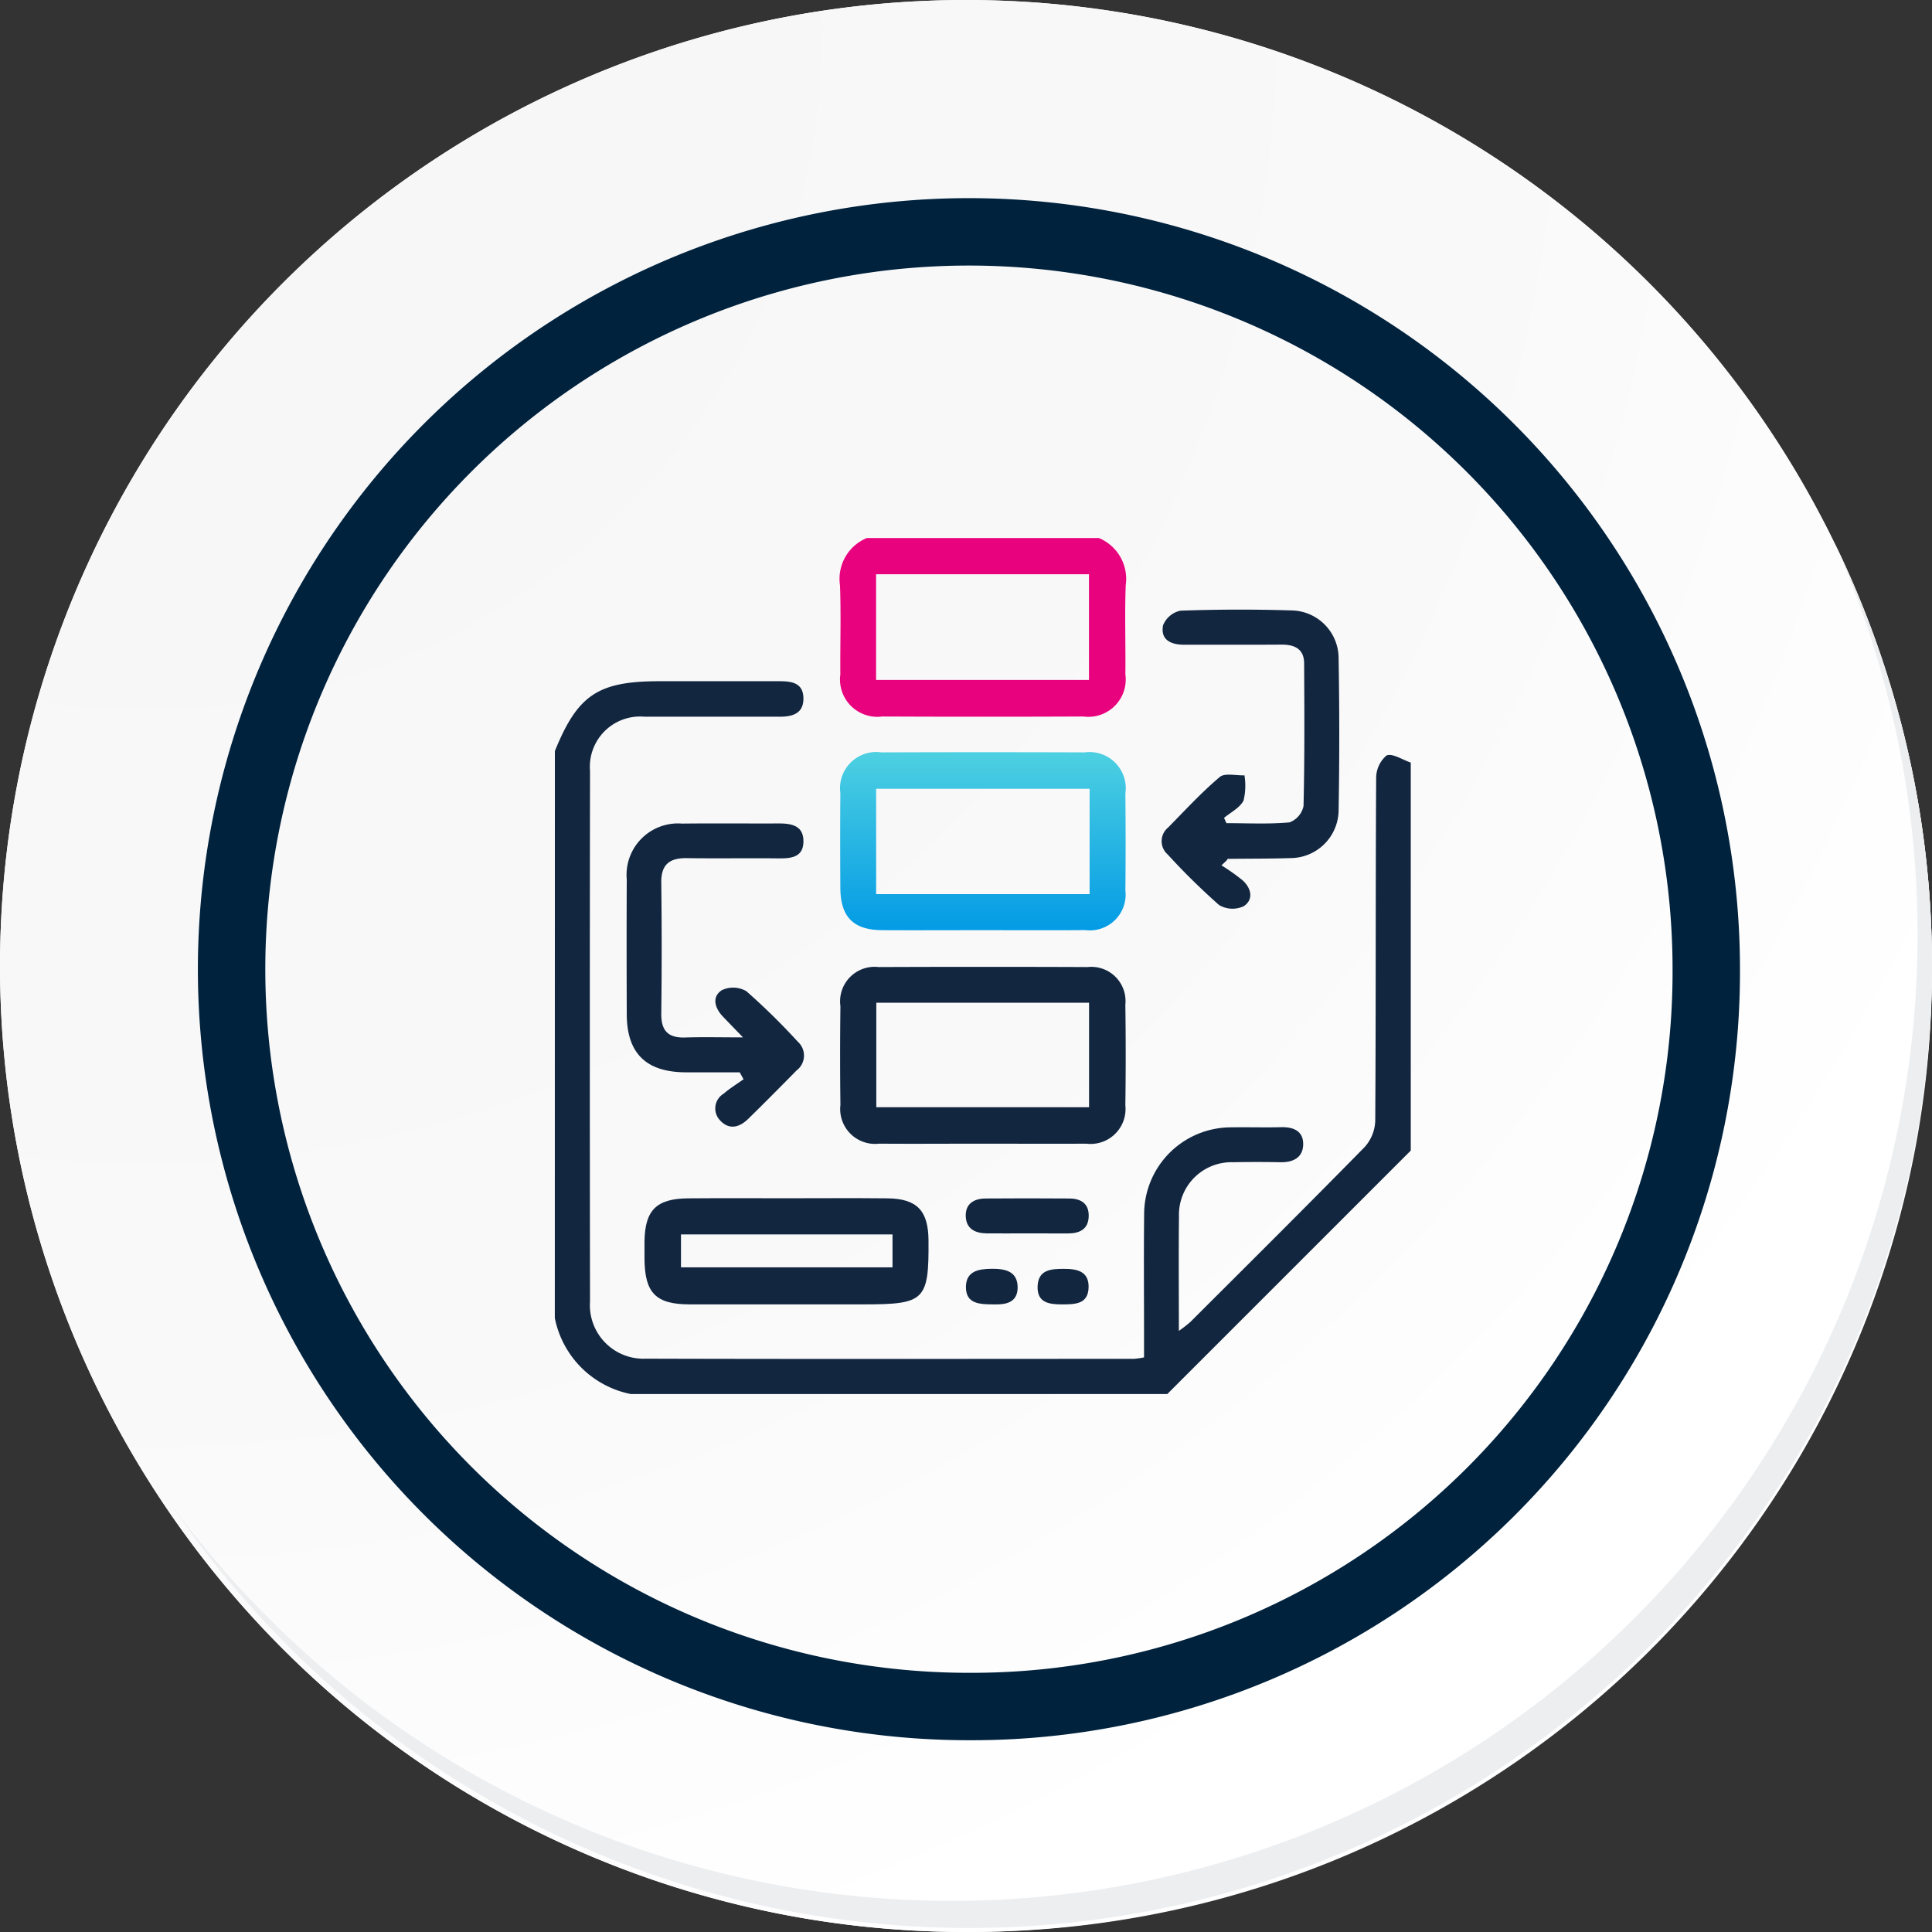 <svg xmlns="http://www.w3.org/2000/svg" xmlns:xlink="http://www.w3.org/1999/xlink" width="114.636" height="114.636" viewBox="0 0 114.636 114.636">
  <rect x="0" y="0" width="114.636" height="114.636" fill="#333333" stroke="none"/>
  <defs>
    <radialGradient id="radial-gradient" cx="0.076" cy="0.019" r="1.465" gradientTransform="translate(0.001)" gradientUnits="objectBoundingBox">
      <stop offset="0" stop-color="#f6f6f7"/>
      <stop offset="0.477" stop-color="#f9f9fa"/>
      <stop offset="0.715" stop-color="#fff"/>
    </radialGradient>
    <linearGradient id="linear-gradient" x1="0.5" x2="0.5" y2="1" gradientUnits="objectBoundingBox">
      <stop offset="0" stop-color="#4dd0e1"/>
      <stop offset="1" stop-color="#039be5"/>
    </linearGradient>
  </defs>
  <g id="Grupo_148757" data-name="Grupo 148757" transform="translate(-899.991 -1116)">
    <g id="Grupo_148730" data-name="Grupo 148730" transform="translate(899.991 1116)">
      <g id="Grupo_18423" data-name="Grupo 18423" transform="translate(0 0)">
        <g id="Grupo_18421" data-name="Grupo 18421">
          <g id="Grupo_18420" data-name="Grupo 18420">
            <g id="Grupo_18419" data-name="Grupo 18419">
              <path id="Trazado_40936" data-name="Trazado 40936" d="M309.259,2203.037a57.318,57.318,0,1,1-57.317-57.316A57.317,57.317,0,0,1,309.259,2203.037Z" transform="translate(-194.623 -2145.721)" fill="#fff"/>
            </g>
          </g>
        </g>
        <path id="Trazado_40937" data-name="Trazado 40937" d="M308.648,2202.372a57.316,57.316,0,1,0-57.317,57.319A57.091,57.091,0,0,0,308.648,2202.372Z" transform="translate(-194.013 -2145.056)" fill="url(#radial-gradient)"/>
        <path id="Trazado_40938" data-name="Trazado 40938" d="M289.672,2196.986a43.75,43.75,0,1,0-43.75,43.75A43.587,43.587,0,0,0,289.672,2196.986Z" transform="translate(-188.43 -2139.479)" fill="none" stroke="#00223d" stroke-miterlimit="10" stroke-width="4"/>
        <g id="Grupo_18422" data-name="Grupo 18422" transform="translate(10.154 32.18)">
          <path id="Trazado_40939" data-name="Trazado 40939" d="M299.231,2164.488a57.325,57.325,0,0,1-98.686,57.081,57.143,57.143,0,0,0,98.686-57.081Z" transform="translate(-200.545 -2164.488)" fill="#eceef0"/>
        </g>
      </g>
    </g>
    <g id="_83oj6T" data-name="83oj6T" transform="translate(-1942.548 3259.966)">
      <g id="Grupo_143141" data-name="Grupo 143141" transform="translate(2875.463 -2112.042)">
        <path id="Trazado_184357" data-name="Trazado 184357" d="M2875.463-2070.263c1.355-3.34,2.562-4.144,6.219-4.145,2.369,0,4.738,0,7.106,0,.735,0,1.423.1,1.422,1.033,0,.9-.668,1.073-1.407,1.074-2.67,0-5.339-.005-8.009,0a2.983,2.983,0,0,0-3.246,3.219q-.023,15.736,0,31.472a3.178,3.178,0,0,0,3.294,3.4c9.664.028,19.327.012,28.991.009a5.239,5.239,0,0,0,.588-.085v-1.2c0-2.444-.02-4.888.006-7.332a5.16,5.16,0,0,1,5.091-5.118c1.015-.018,2.031.016,3.045-.01.752-.019,1.324.252,1.3,1.041-.021.765-.6,1.052-1.341,1.038q-1.41-.027-2.82,0a3.116,3.116,0,0,0-3.208,3.207c-.025,2.215-.006,4.429-.006,6.8a7.6,7.6,0,0,0,.674-.522c3.46-3.453,6.929-6.9,10.351-10.387a2.455,2.455,0,0,0,.627-1.556c.042-6.768.015-13.537.054-20.3a1.762,1.762,0,0,1,.611-1.372c.338-.161.95.254,1.442.416v23.024l-14.447,14.446h-31.827a5.738,5.738,0,0,1-4.514-4.515Z" transform="translate(-2875.463 2082.904)" fill="#12263f"/>
        <path id="Trazado_184358" data-name="Trazado 184358" d="M2965.758-2112.042a2.626,2.626,0,0,1,1.592,2.8c-.065,1.761,0,3.526-.02,5.29a2.217,2.217,0,0,1-2.491,2.5q-5.966.026-11.932,0a2.217,2.217,0,0,1-2.49-2.5c-.015-1.763.047-3.529-.021-5.29a2.619,2.619,0,0,1,1.592-2.8Zm-13.22,8.423h12.631v-6.275h-12.631Z" transform="translate(-2933.479 2112.042)" fill="#e9027d"/>
        <path id="Trazado_184359" data-name="Trazado 184359" d="M2958.908-2045.2c-1.991,0-3.981.01-5.972,0-1.7-.011-2.462-.785-2.473-2.495-.013-1.878-.016-3.756,0-5.635a2.149,2.149,0,0,1,2.438-2.418q6.029-.022,12.058,0a2.148,2.148,0,0,1,2.416,2.44c.017,1.916.02,3.831,0,5.747a2.123,2.123,0,0,1-2.38,2.357C2962.964-2045.188,2960.936-2045.2,2958.908-2045.2Zm6.344-2.137v-6.253h-12.666v6.253Z" transform="translate(-2933.524 2068.467)" fill="url(#linear-gradient)"/>
        <path id="Trazado_184360" data-name="Trazado 184360" d="M2958.84-1988.843c-2.028,0-4.056.015-6.083,0a2.07,2.07,0,0,1-2.3-2.3q-.037-2.929,0-5.858a2.048,2.048,0,0,1,2.27-2.321q6.2-.025,12.391,0a2.03,2.03,0,0,1,2.245,2.231q.042,2.984,0,5.97a2.075,2.075,0,0,1-2.325,2.278C2962.97-1988.829,2960.9-1988.843,2958.84-1988.843Zm-6.254-8.364v6.2h12.624v-6.2Z" transform="translate(-2933.514 2024.779)" fill="#12263f"/>
        <path id="Trazado_184361" data-name="Trazado 184361" d="M3038.5-2078.06a11.94,11.94,0,0,1,1.256.889c.517.468.667,1.14.063,1.535a1.56,1.56,0,0,1-1.463-.073,39.992,39.992,0,0,1-3.049-3,1.046,1.046,0,0,1,.031-1.6c1-1.016,1.972-2.075,3.059-2.993.3-.255.968-.08,1.467-.1a3.751,3.751,0,0,1-.053,1.492c-.211.43-.758.7-1.158,1.032l.141.314c1.249,0,2.5.067,3.741-.046a1.32,1.32,0,0,0,.834-.971c.069-2.816.051-5.636.036-8.454,0-.874-.569-1.129-1.358-1.123-1.917.014-3.833,0-5.749.007-.794,0-1.42-.281-1.267-1.141a1.424,1.424,0,0,1,1.039-.88c2.214-.079,4.434-.084,6.649-.013a2.84,2.84,0,0,1,2.731,2.786q.08,4.564,0,9.13a2.866,2.866,0,0,1-2.854,2.777c-1.238.04-2.478.03-3.718.046-.021,0-.041.056-.062.086Z" transform="translate(-2998.948 2097.483)" fill="#12263f"/>
        <path id="Trazado_184362" data-name="Trazado 184362" d="M2901.029-2022.268c-1.073,0-2.147.006-3.22,0-2.337-.015-3.472-1.13-3.481-3.436-.01-2.668-.013-5.336,0-8a3.052,3.052,0,0,1,3.283-3.322c1.916-.021,3.833,0,5.749-.008.74,0,1.433.125,1.45,1.02.021.991-.719,1.061-1.5,1.052-1.8-.021-3.608.013-5.41-.014-1.017-.015-1.537.361-1.524,1.448q.047,3.889,0,7.778c-.012,1.007.4,1.448,1.411,1.416,1.048-.034,2.1-.007,3.437-.007-.508-.528-.857-.882-1.2-1.244-.471-.5-.663-1.151-.062-1.552a1.556,1.556,0,0,1,1.464.057,39.626,39.626,0,0,1,3.055,3,1.105,1.105,0,0,1-.076,1.7c-.948.964-1.9,1.924-2.866,2.871-.521.511-1.134.683-1.677.09a1.019,1.019,0,0,1,.212-1.578c.366-.318.787-.574,1.183-.858Z" transform="translate(-2890.063 2053.97)" fill="#12263f"/>
        <path id="Trazado_184363" data-name="Trazado 184363" d="M2907.463-1938.507c1.989,0,3.978-.016,5.966.005,1.742.019,2.417.728,2.431,2.481.028,3.569-.214,3.81-3.814,3.81-3.452,0-6.9.005-10.356,0-2.014,0-2.669-.676-2.682-2.713,0-.338,0-.675,0-1.013.024-1.867.709-2.552,2.6-2.565C2903.561-1938.518,2905.511-1938.507,2907.463-1938.507Zm-6.29,4.1h12.551v-1.953h-12.551Z" transform="translate(-2893.691 1977.682)" fill="#12263f"/>
        <path id="Trazado_184364" data-name="Trazado 184364" d="M2987.068-1936.4c-.788,0-1.577.007-2.365,0-.675-.009-1.211-.266-1.237-1.013s.487-1.052,1.174-1.057q2.477-.019,4.955,0c.692,0,1.186.287,1.167,1.055s-.536,1.014-1.217,1.019C2988.719-1936.4,2987.894-1936.4,2987.068-1936.4Z" transform="translate(-2959.087 1977.659)" fill="#12263f"/>
        <path id="Trazado_184365" data-name="Trazado 184365" d="M2985.185-1917.841c-.874,0-1.671-.029-1.676-1.021,0-.953.744-1.082,1.517-1.091s1.527.126,1.552,1.061C2986.6-1917.909,2985.823-1917.826,2985.185-1917.841Z" transform="translate(-2959.12 1963.313)" fill="#12263f"/>
        <path id="Trazado_184366" data-name="Trazado 184366" d="M3003.817-1917.825c-.757,0-1.512-.075-1.47-1.084.04-.983.809-1.024,1.552-1.026.77,0,1.5.13,1.473,1.106C3005.345-1917.821,3004.551-1917.832,3003.817-1917.825Z" transform="translate(-2973.704 1963.298)" fill="#12263f"/>
      </g>
    </g>
  </g>
</svg>
